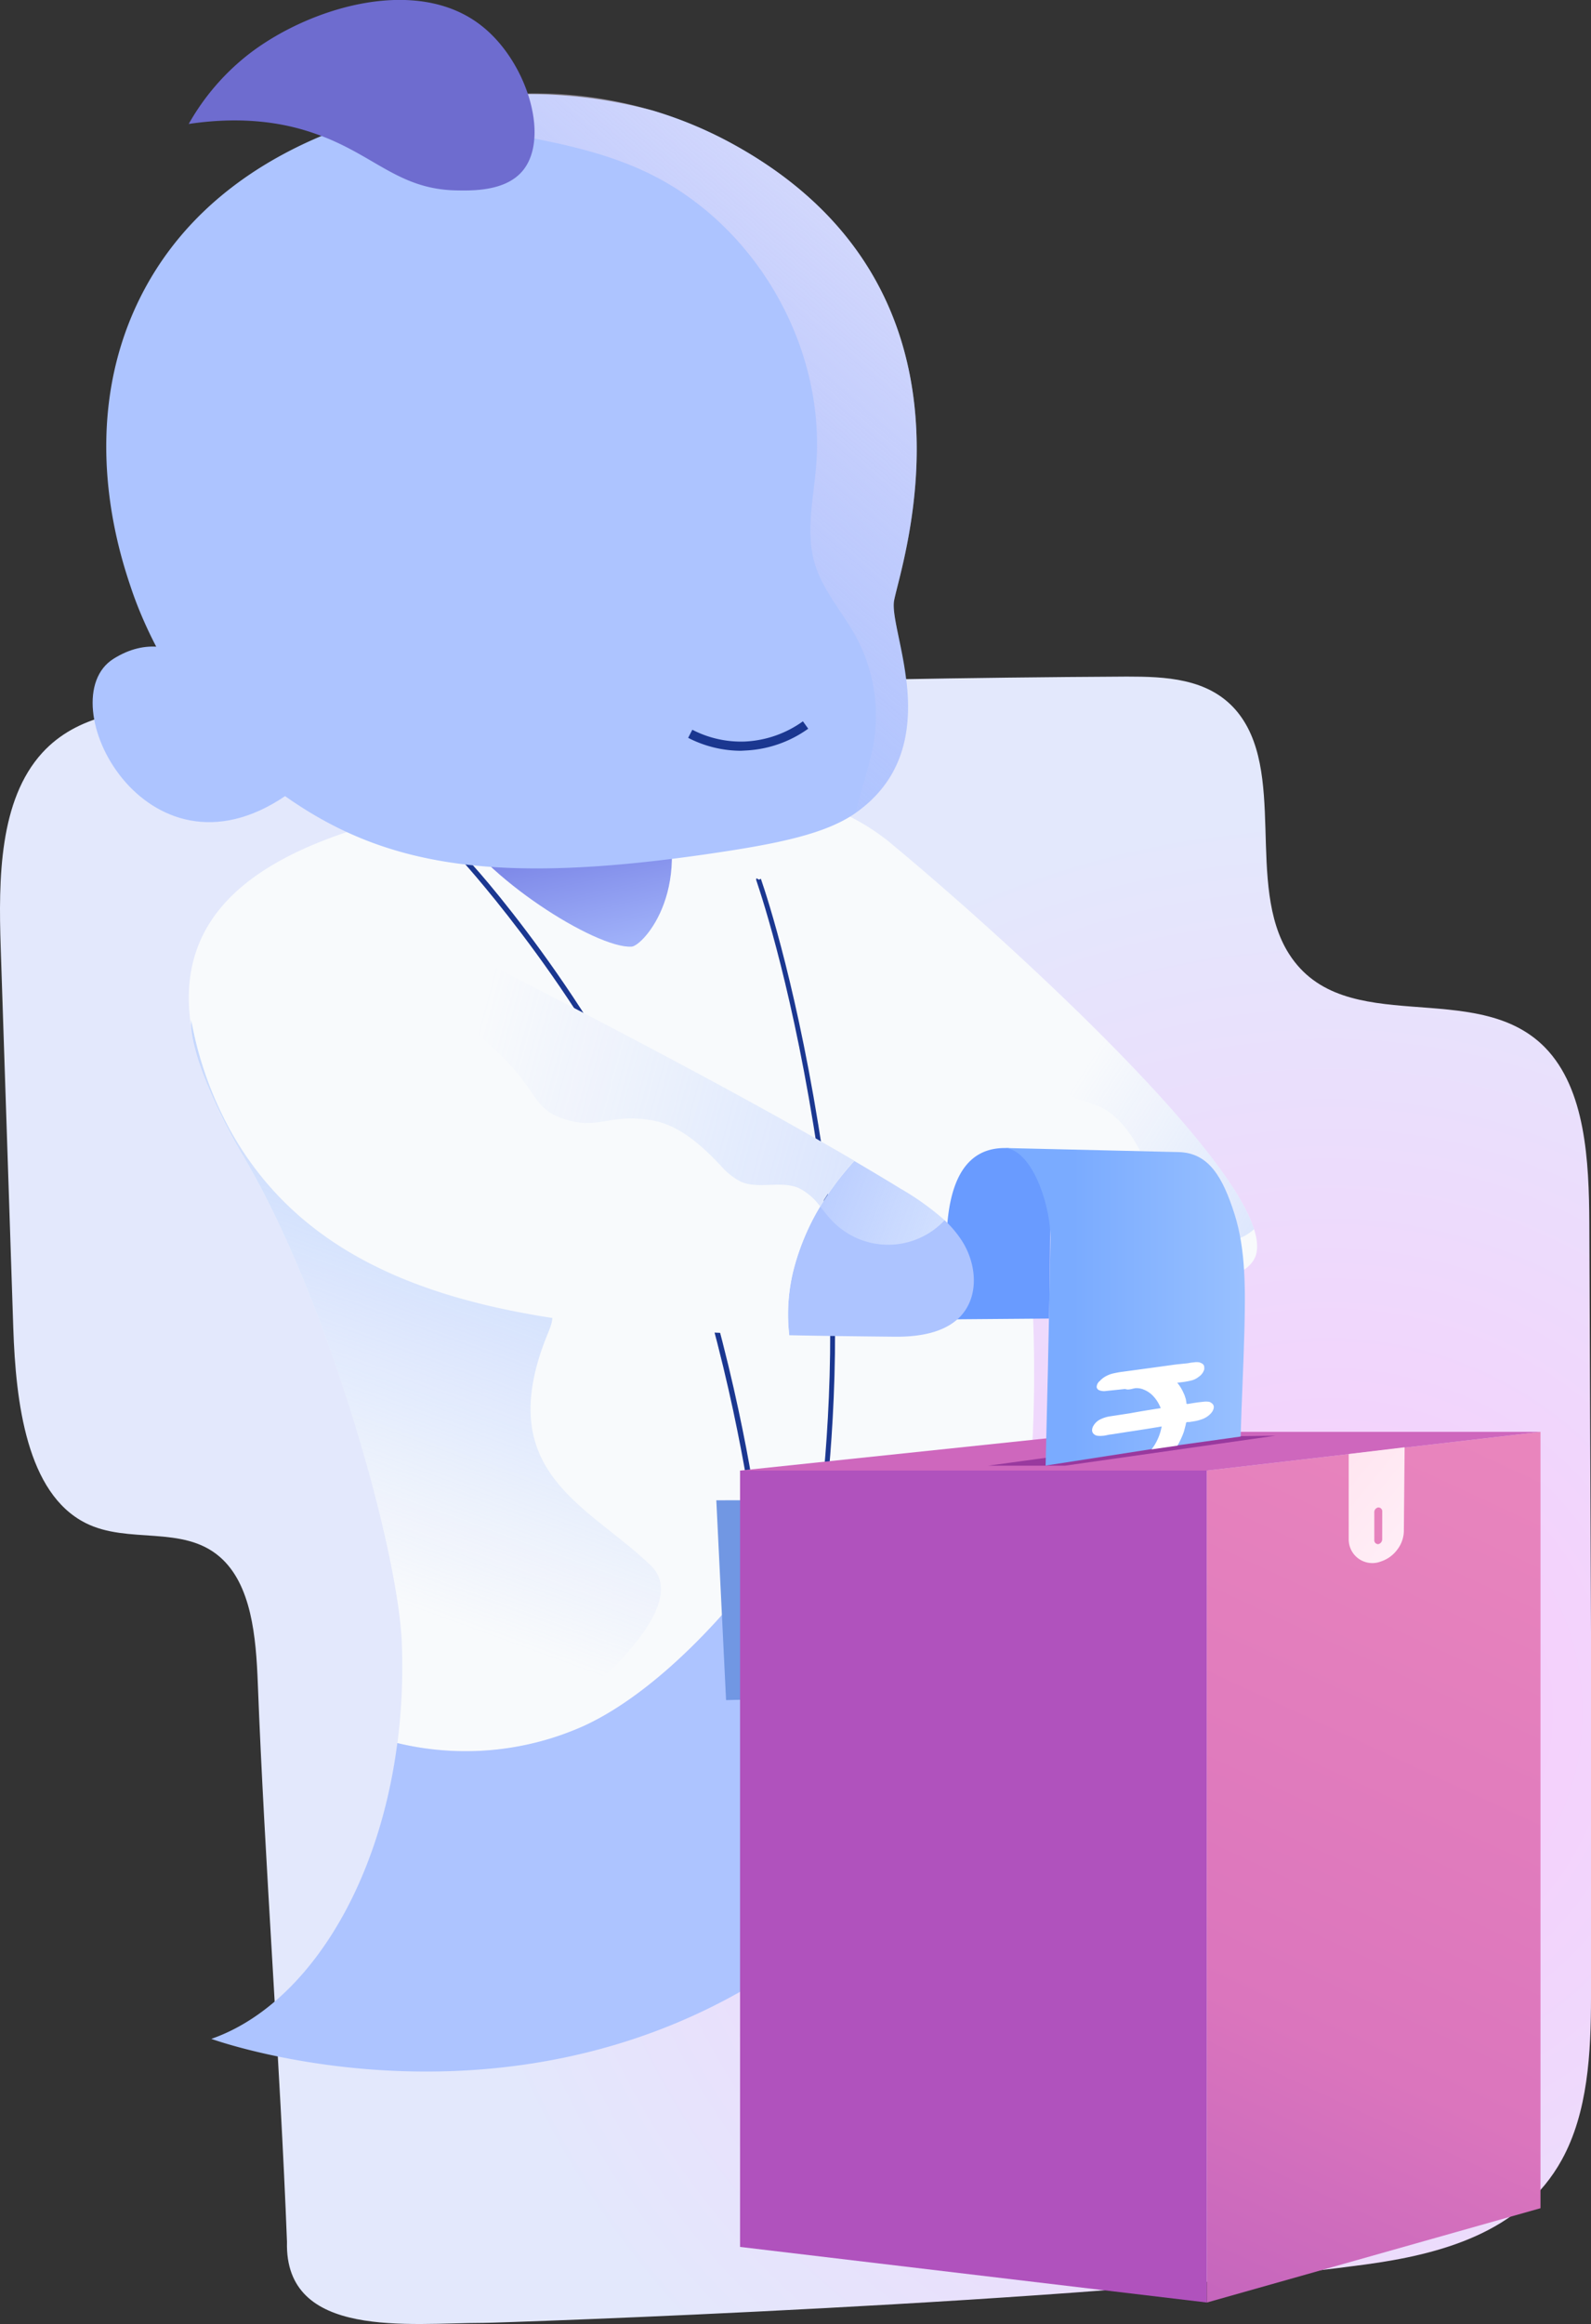 <svg xmlns="http://www.w3.org/2000/svg" xmlns:xlink="http://www.w3.org/1999/xlink" viewBox="0 0 315.06 459.86"><rect x="0" y="0" width="315.06" height="459.86" fill="#333333" stroke="none"/><defs><style>.cls-1{fill:url(#radial-gradient);}.cls-2{fill:#f8fafc;}.cls-3{fill:#adc4ff;}.cls-4{fill:url(#linear-gradient);}.cls-5{fill:#1b3790;}.cls-6{fill:#7197e3;}.cls-7{fill:#b052bd;}.cls-8{fill:url(#linear-gradient-2);}.cls-9{fill:#ce67bd;}.cls-10{fill:#99399e;}.cls-11{fill:url(#linear-gradient-3);}.cls-12{fill:url(#linear-gradient-4);}.cls-13{fill:#6e6ccf;}.cls-14{fill:url(#linear-gradient-5);}.cls-15{fill:#699bff;}.cls-16{fill:url(#linear-gradient-6);}.cls-17{fill:url(#linear-gradient-7);}.cls-18{fill:url(#linear-gradient-8);}.cls-19{fill:url(#linear-gradient-9);}.cls-20{fill:#fff;}</style><radialGradient id="radial-gradient" cx="263.12" cy="338.74" r="177.55" gradientUnits="userSpaceOnUse"><stop offset="0" stop-color="#facafc"/><stop offset="1" stop-color="#e3e8fc"/></radialGradient><linearGradient id="linear-gradient" x1="118.13" y1="194.94" x2="111.82" y2="166.45" gradientUnits="userSpaceOnUse"><stop offset="0" stop-color="#abbfff"/><stop offset="1" stop-color="#7a84e6"/></linearGradient><linearGradient id="linear-gradient-2" x1="233.67" y1="1056.94" x2="365.29" y2="866.01" gradientTransform="matrix(0.99, -0.23, 0, 1, -20.79, -535.27)" gradientUnits="userSpaceOnUse"><stop offset="0" stop-color="#bc5fbd"/><stop offset="0.31" stop-color="#db75bd"/><stop offset="1" stop-color="#ef8cbd"/></linearGradient><linearGradient id="linear-gradient-3" x1="287.85" y1="309.23" x2="260.12" y2="286.3" gradientUnits="userSpaceOnUse"><stop offset="0" stop-color="#fff2fa"/><stop offset="1" stop-color="#ffe3ee"/></linearGradient><linearGradient id="linear-gradient-4" x1="1116.81" y1="1418.86" x2="1250.58" y2="1309.65" gradientTransform="matrix(0.99, -0.17, 0.17, 0.99, -1231.02, -1090.9)" gradientUnits="userSpaceOnUse"><stop offset="0" stop-color="#e5d0f5" stop-opacity="0"/><stop offset="1" stop-color="#fbfbff"/></linearGradient><linearGradient id="linear-gradient-5" x1="64.94" y1="312.18" x2="130.96" y2="131.07" gradientUnits="userSpaceOnUse"><stop offset="0" stop-color="#99b4ff" stop-opacity="0"/><stop offset="1" stop-color="#85b4ff"/></linearGradient><linearGradient id="linear-gradient-6" x1="214.49" y1="211.75" x2="359.54" y2="304.35" xlink:href="#linear-gradient-5"/><linearGradient id="linear-gradient-7" x1="212.53" y1="258.6" x2="325.85" y2="258.6" gradientUnits="userSpaceOnUse"><stop offset="0" stop-color="#7aabff"/><stop offset="0.31" stop-color="#99c1ff"/><stop offset="1" stop-color="#add8ff"/></linearGradient><linearGradient id="linear-gradient-8" x1="94.25" y1="204.24" x2="361.33" y2="276.76" xlink:href="#linear-gradient-5"/><linearGradient id="linear-gradient-9" x1="150.13" y1="230.14" x2="225.88" y2="258.41" gradientUnits="userSpaceOnUse"><stop offset="0" stop-color="#fff" stop-opacity="0"/><stop offset="1" stop-color="#f2fdff"/></linearGradient></defs><title>Invesment and proof 1</title><g id="Layer_2" data-name="Layer 2"><g id="Layer_13" data-name="Layer 13"><path class="cls-1" d="M56.83,443.61c-1.32-34.57-4.46-76-5.78-110.58-.35-9.12-1.24-19.5-7.5-24.94-7.37-6.41-18.18-2.46-26.62-6.73C5.3,295.48,3.12,277.59,2.63,262.75L.14,187.5c-.45-13.67-.3-29.19,8.23-38.54,7-7.64,17.35-8.63,26.88-9.17q93.87-5.39,187.89-5.91c7.6,0,16,.31,21.49,6.52,10.42,11.88,1.92,34.73,10.64,48.37,10.93,17.08,37,4.5,50.71,18.53,8,8.22,8.69,22.34,8.75,34.84l.33,81.07c0,24.56,0,46.32,0,71.91,0,11.14-.62,22.89-5.78,32.25-8,14.52-24.27,18.73-38.91,20.72C214.12,455.72,99,459.64,95.75,459.64,81.2,459.64,56.31,463,56.83,443.61Z"/><path class="cls-2" d="M248.17,249.46c-5.55,8.45-28.75-1.56-45.12-10.25,2.75,25.85,2.75,56.9-3.85,86.51-12,6.06-27.64,5.81-38.18-2.44-9.81-7.69-12.21-10.68-12.21-10.68-9.59,12.18-21.73,23.67-33.2,28.92a55.16,55.16,0,0,1-19.34,4.86h0a59.2,59.2,0,0,1-17.57-1.47,118.74,118.74,0,0,0,.88-19.61c-.69-18.79-14.87-68.83-31.47-96.63-19.55-32.74-10.4-50.41,11.67-60.54,13.44-6.18,31.68-9.55,51.14-11.83a184.22,184.22,0,0,1,25.89-1.39c19.6.5,31,5.21,38.85,11.34.45.36.91.74,1.39,1.15,3.08,2.55,6.7,5.64,10.65,9.09,22.51,19.67,55.8,51.41,60.64,66.74C249.16,245.82,249.17,248,248.17,249.46Z"/><path class="cls-3" d="M199.2,325.72c-3.16,15.1-9.07,29.21-19,40.63-57.78,66.47-138.35,37.09-138.35,37.09,18.06-6.28,33-28.89,36.83-58.53a57.4,57.4,0,0,0,36.93-3.39c11.46-5.25,23.61-16.74,33.2-28.92,0,0,2.39,3,12.2,10.68C171.56,331.53,187.24,331.79,199.2,325.72Z"/><path class="cls-4" d="M130.08,155.49c8.13,19.88-2.75,31.69-5,31.83-7.07.42-29.55-13.87-35.49-25Z"/><path class="cls-5" d="M148.89,297.88c-.24-.12-.25-.18-.36-.84-1.37-8.84-6.73-39.77-18.23-66.84C117.2,198.66,92,170.87,91.82,170.67l.33-.36v0l.13-.48c.67.19,26,28.75,39,60,11.54,27.17,16.93,58.21,18.3,67.07,0,.25.06.4.07.44l-.49.11Z"/><path class="cls-5" d="M162.6,298.15c-.16-.17-.16-.17,0-1.32,1.51-13.67,3.43-40.72-.6-68.32-4.73-31.65-11-50.64-12.17-54.13-.09-.24-.14-.39,0-.6l.84.55-.42-.28.48-.14,0,.15c1.21,3.5,7.47,22.57,12.22,54.3,4.05,27.72,2.12,54.87.61,68.58-.06.5-.09.79-.1.87l-.47,0Z"/><polygon class="cls-6" points="168.33 296.81 141.85 296.87 143.78 336.41 169.17 335.75 168.33 296.81"/><polygon class="cls-7" points="239 455.61 146.55 444.61 146.55 290.99 239 290.99 239 455.61"/><polygon class="cls-8" points="305.06 436.95 239 455.61 239 290.99 305.06 283.33 305.06 436.95"/><polygon class="cls-9" points="239 290.99 305.06 283.33 219.48 283.33 146.55 290.99 239 290.99"/><polygon class="cls-10" points="252.58 284.09 237.87 284.27 195.69 290.02 210.92 290.02 252.58 284.09"/><path class="cls-11" d="M267.08,287.71v16.84a4.68,4.68,0,0,0,6.37,4.43,6.56,6.56,0,0,0,3.21-2.3A6.21,6.21,0,0,0,278,303l.15-16.62Zm6.63,16.84a1,1,0,0,1-.78,1,.76.76,0,0,1-.78-.82v-5.44a.94.94,0,0,1,.78-1H273a.76.76,0,0,1,.72.82Z"/><path class="cls-3" d="M169.44,160.86c-5.94,4.19-15.62,6.12-28.4,8-42.39,6.26-64.21,2.64-83.6-10.64-21.92-15-29.8-36.85-31.49-41.88-2.19-6.51-10.78-32.1,1.76-57.35,18.08-36.38,63.94-39.68,71.1-40.2a95.71,95.71,0,0,1,30.45,3.08,80.75,80.75,0,0,1,16.26,6.85c51.76,28.74,32.95,82.65,31.54,90.1C175.92,124.88,187.83,147.87,169.44,160.86Z"/><path class="cls-3" d="M45.08,137.29s-9.58-15.08-22.59-6.94,6.3,46,34.06,27.12C60.59,154.72,45.08,137.29,45.08,137.29Z"/><path class="cls-12" d="M169.44,160.86c1-4.51,2.71-9.09,3.52-13.62a32.81,32.81,0,0,0-3.42-21.18c-2.66-4.9-6.6-9.18-8.19-14.53-1.85-6.19-.27-12.8.26-19.24,2-24-12.33-48.48-34.21-58.5-9-4.14-18.9-5.93-28.66-7.68l.07-7.31a81.5,81.5,0,0,1,46.71,9.93c51.76,28.74,32.95,82.65,31.54,90.1C175.92,124.88,187.69,148.83,169.44,160.86Z"/><path class="cls-13" d="M103.53,33.76c5.39-6.54.87-21.43-8-28.52C82.82-5,61.61,1.35,49.58,10.47A46.36,46.36,0,0,0,37.37,24.53c11.38-1.7,19.57,0,24.89,1.87,11.67,4,16.43,11,27.93,11.27C93.53,37.74,100.12,37.89,103.53,33.76Z"/><path class="cls-5" d="M146.71,148.56A23,23,0,0,1,136.27,146l.83-1.6a21,21,0,0,0,10.43,2.33,21.38,21.38,0,0,0,11.47-4l1.05,1.46a23.15,23.15,0,0,1-12.45,4.32Z"/><path class="cls-14" d="M118,333.34a64.91,64.91,0,0,1-21.74,13h0a59.2,59.2,0,0,1-17.57-1.47,118.74,118.74,0,0,0,.88-19.61c-.69-18.79-14.87-68.83-31.47-96.63-4.67-7.83-9.51-18.36-10.22-25.29-1.31-12.94,34.82-3.76,33.69,15.82-.42,7.31,1.82,18.86,9.56,24.79,4.59,3.52,18.88,11,24.91,13a4.92,4.92,0,0,1,3.08,2.28c.66,1.41,0,3.06-.58,4.51-2.94,7.07-4.8,15.1-2.32,22.35,3.5,10.22,14.21,15.72,22.07,23.14a7.5,7.5,0,0,1,2.15,2.81C133.21,319.06,122.08,329.52,118,333.34Z"/><path class="cls-15" d="M208,241.91c-.15,6.34-.07,12.68-.28,19l-19.79.16a1.07,1.07,0,0,1-.44-.06.77.77,0,0,1-.31-.7c-.16-4.46.17-8.93.21-13.39.08-7.08.87-19.84,11.66-19.75h.36C205.33,227.39,208.14,236.67,208,241.91Z"/><path class="cls-3" d="M190.61,260c-3.46,4.2-9.93,4.55-13.65,4.5-7-.07-13.89-.15-20.67-.29a36.2,36.2,0,0,1,.8-12.7,45.14,45.14,0,0,1,5.31-12.73,58.88,58.88,0,0,1,5.5-7.61c.42-.49.84-1,1.28-1.44,3.18,1.87,6.24,3.69,9.12,5.46a53.31,53.31,0,0,1,8.78,6.29,21.24,21.24,0,0,1,3.23,3.78C193.24,249.6,194,255.88,190.61,260Z"/><path class="cls-16" d="M248.33,243.23a9.6,9.6,0,0,1-4.87,2.36c-4.29.66-8.51-2-11.16-5.45s-4.15-7.59-6.07-11.49-4.49-7.76-8.4-9.64c-2.16-1-4.62-1.41-6.71-2.6-3.58-2-5.48-6.09-6.66-10s-1.92-8.11-4.11-11.6c-2.43-3.86-6.38-6.49-9.31-10a13.6,13.6,0,0,1-3.35-8.31C210.2,196.15,243.49,227.89,248.33,243.23Z"/><path class="cls-2" d="M169.18,229.68c-.44.47-.86.95-1.28,1.44a49.63,49.63,0,0,0-10.81,20.34,36.2,36.2,0,0,0-.8,12.7c-48.56-1.05-90.78-5.67-110.31-39.83a71.58,71.58,0,0,1-8.49-24.77l34.32-21.51,17.41,8.84C114.82,199.94,145.62,215.89,169.18,229.68Z"/><path class="cls-17" d="M246.42,263.41c-.17,6.79-.55,13.87-.74,20.85l-15.83,2.2L207.06,290q.24-9.43.45-18.88.28-12.86.5-25.73c.13-7.08-3.77-18.12-9.17-18.23,11.77.25,26.83.65,34.55.81,6,.13,8.75,5,11.06,12.21S246.61,255.56,246.42,263.41Z"/><path class="cls-18" d="M169.18,229.68c-.44.47-.86.95-1.28,1.44a58.88,58.88,0,0,0-5.5,7.61,11.58,11.58,0,0,0-4.26-3.66c-3.6-1.52-8,.32-11.51-1.28a13.56,13.56,0,0,1-4-3.25c-3.81-4-8.22-8-13.68-8.88-8.73-1.44-10.6,2.26-17.92-.49-6-2.24-4.32-5.79-14.32-14.66-6.62-5.9-11-7.55-11.28-11.84-.24-3.19,1.86-5.95,3.57-7.71l.18-.07C114.82,199.94,145.62,215.89,169.18,229.68Z"/><path class="cls-19" d="M187.08,241.43a15.33,15.33,0,0,1-22.29.14c-.85-.87-1.6-1.88-2.39-2.84a58.88,58.88,0,0,1,5.5-7.61c.42-.49.84-1,1.28-1.44,3.18,1.87,6.24,3.69,9.12,5.46A53.31,53.31,0,0,1,187.08,241.43Z"/><path class="cls-20" d="M239.9,277.62a1.14,1.14,0,0,0-.66-.26,3.93,3.93,0,0,0-.84,0l-.6.07c-.55.05-1.39.18-2.53.37a.51.51,0,0,1-.22,0,.15.15,0,0,1-.11-.12.63.63,0,0,1,0-.14l-.11-.62c0-.14-.09-.3-.15-.5a3.52,3.52,0,0,0-.27-.7,8.51,8.51,0,0,0-1.28-2.11l1.17-.14c.53-.08,1.06-.17,1.59-.3a3.67,3.67,0,0,0,1.48-.73,2.67,2.67,0,0,0,1.1-1.46,2,2,0,0,0,0-.48c0-.44-.37-.75-1-.93a3.26,3.26,0,0,0-1,0,10.63,10.63,0,0,0-1.24.18l-2.4.25-4.87.67-4.87.66-1.05.14c-.51.07-1,.17-1.57.29a5.68,5.68,0,0,0-1.49.57,4.55,4.55,0,0,0-1.2.94,1.57,1.57,0,0,0-.61,1.23.83.83,0,0,0,.45.57,2.53,2.53,0,0,0,1.38.17l.67-.07,2.34-.24.73-.08.53.1a3.73,3.73,0,0,0,1-.15l.52-.11a3.65,3.65,0,0,1,1.73.29,5.22,5.22,0,0,1,2,1.44,7.21,7.21,0,0,1,1.33,2.22c-2.67.41-4.68.75-6,1l-3,.46-1.12.17a6.31,6.31,0,0,0-1.62.49,3.2,3.2,0,0,0-1.72,1.63,1.64,1.64,0,0,0-.12.74,1,1,0,0,0,.34.64,1.34,1.34,0,0,0,.79.34,4.62,4.62,0,0,0,.92,0c.31,0,.62-.08.93-.14a7.06,7.06,0,0,1,.92-.15l3-.47q4.59-.69,6.87-1.09a10.49,10.49,0,0,1-2,4.54l5.12-.74a16.08,16.08,0,0,0,1.29-2.79l.31-1.18a1.05,1.05,0,0,0,.06-.3l.07-.29a.42.42,0,0,1,.33-.11h.29l1-.16a7.46,7.46,0,0,0,1.36-.35,4.32,4.32,0,0,0,2-1.3,2.05,2.05,0,0,0,.37-.61,1.48,1.48,0,0,0,.12-.69A1,1,0,0,0,239.9,277.62Z"/></g></g></svg>